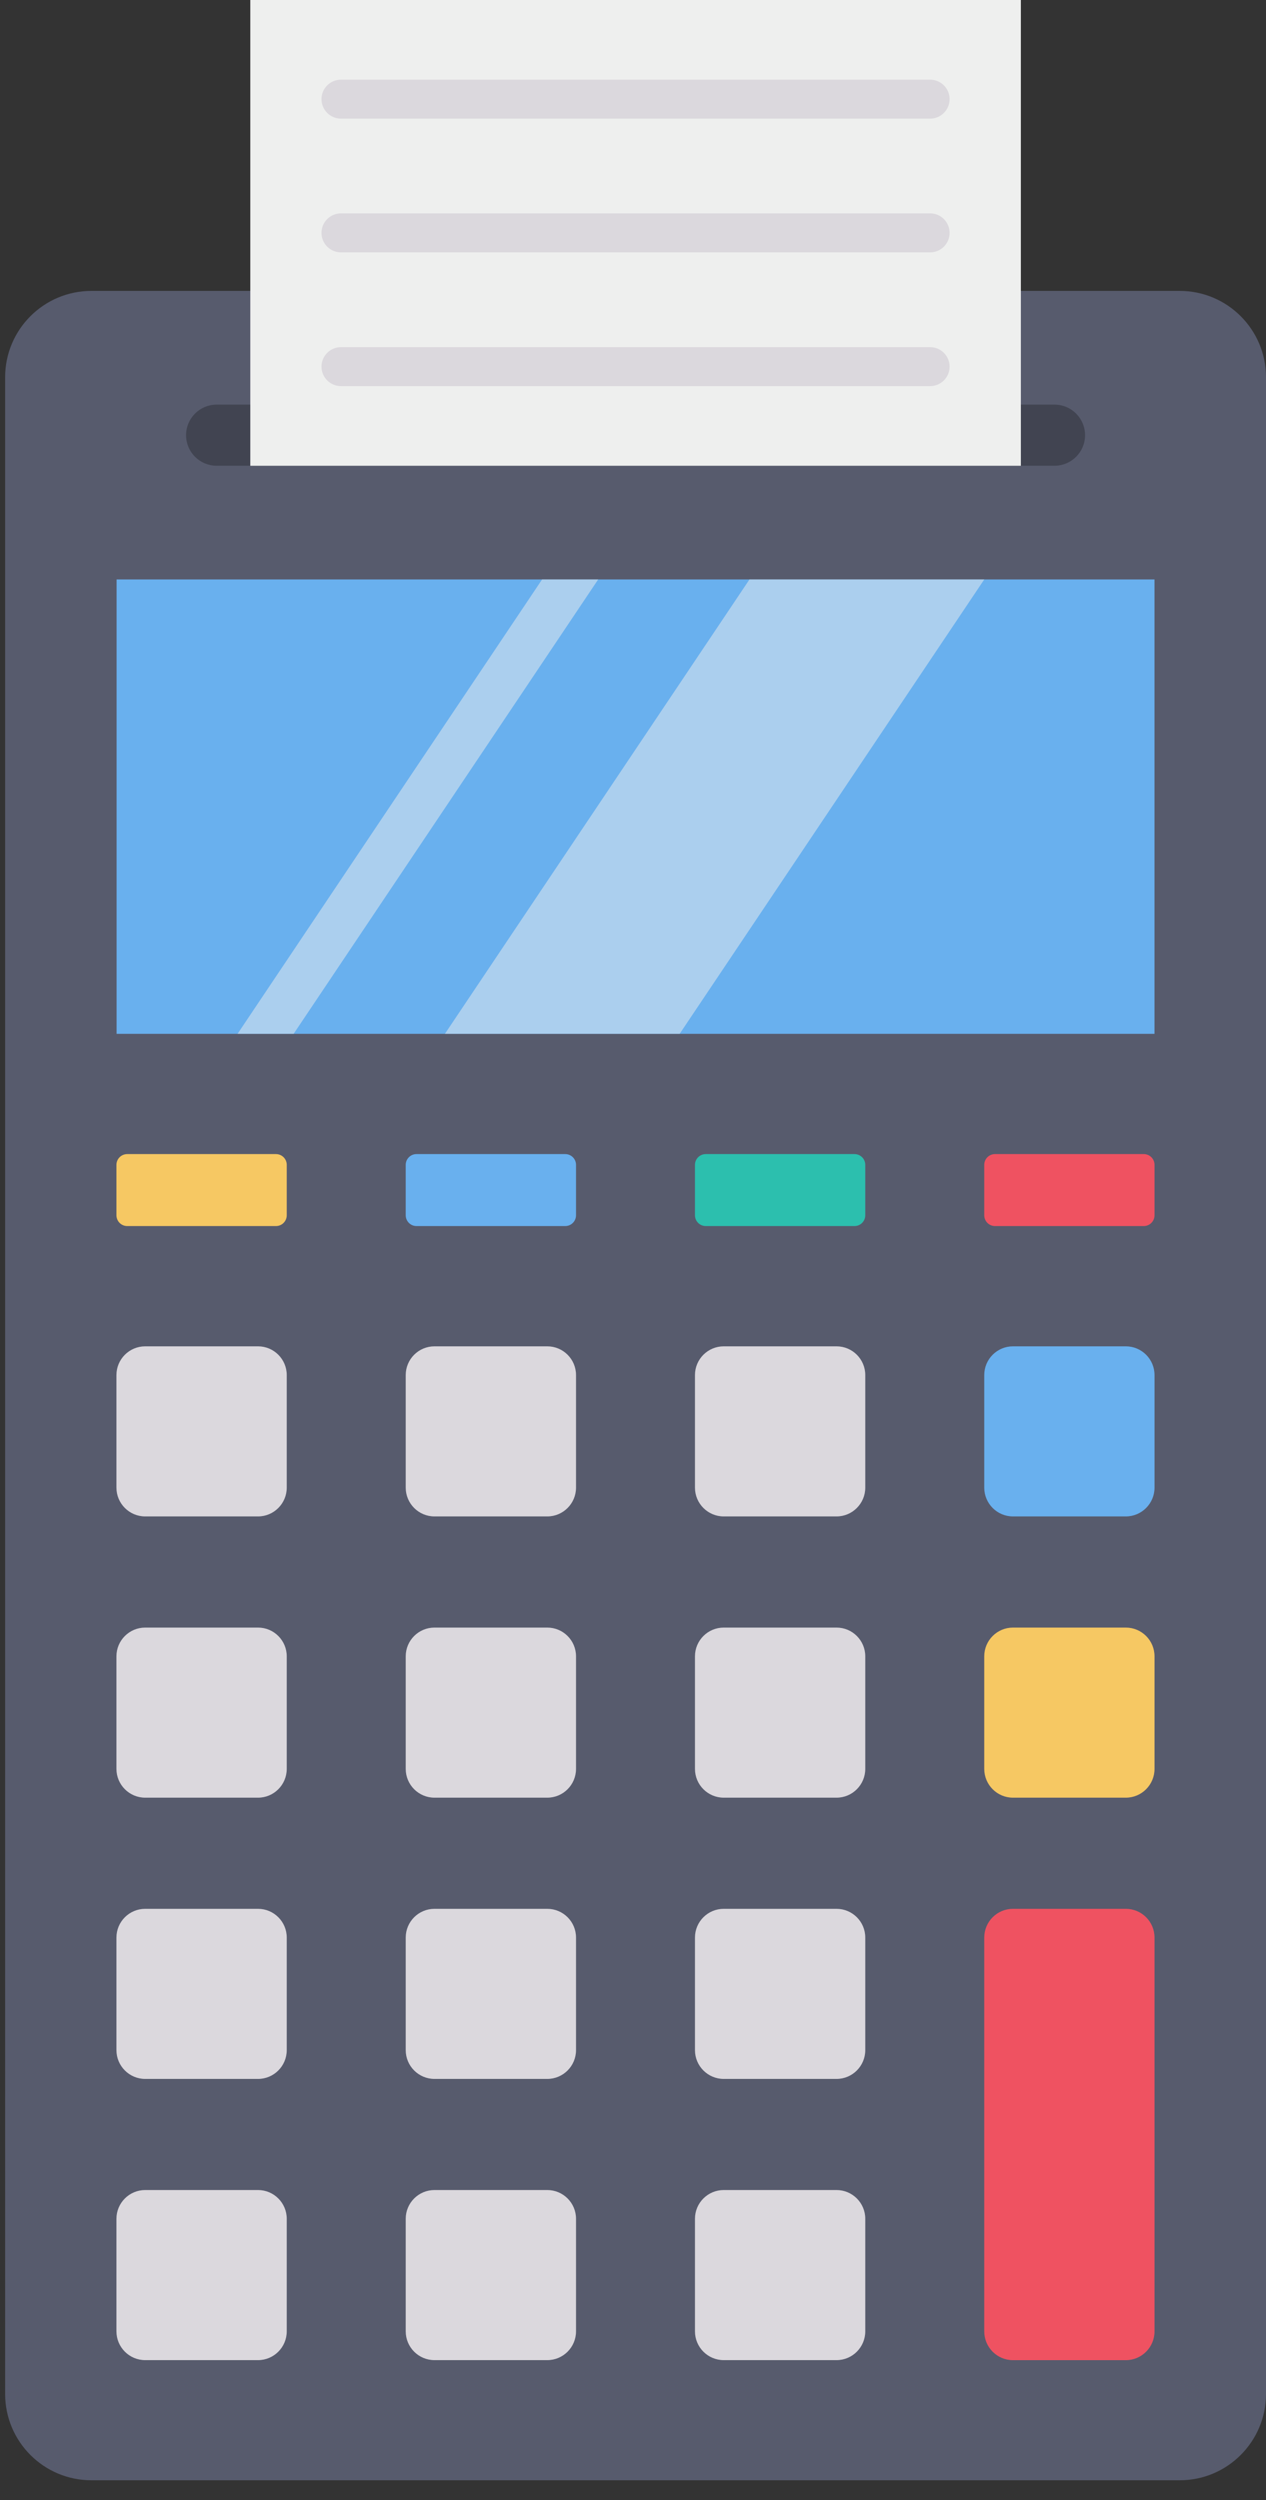 <svg width="38" height="75" viewBox="0 0 38 75" fill="none" xmlns="http://www.w3.org/2000/svg">
<rect x="0" y="0" width="38" height="75" fill="#333333" stroke="none"/>
<path d="M35.41 8.727H2.744C1.314 8.727 0.154 9.887 0.154 11.317V71.815C0.154 73.245 1.314 74.405 2.744 74.405H35.41C36.84 74.405 38 73.245 38 71.815V11.317C38 9.887 36.84 8.727 35.41 8.727Z" fill="#575B6D"/>
<path d="M3.5 17.383H34.653V31.014H3.5V17.383Z" fill="#69B0EE"/>
<path d="M7.744 40.388H4.359C3.882 40.388 3.495 40.774 3.495 41.251V44.627C3.495 45.104 3.882 45.491 4.359 45.491H7.744C8.22 45.491 8.607 45.104 8.607 44.627V41.251C8.607 40.774 8.22 40.388 7.744 40.388Z" fill="#DBD8DD"/>
<path d="M16.426 40.388H13.042C12.565 40.388 12.178 40.774 12.178 41.251V44.627C12.178 45.104 12.565 45.491 13.042 45.491H16.426C16.903 45.491 17.29 45.104 17.29 44.627V41.251C17.29 40.774 16.903 40.388 16.426 40.388Z" fill="#DBD8DD"/>
<path d="M25.108 40.388H21.724C21.247 40.388 20.86 40.774 20.86 41.251V44.627C20.86 45.104 21.247 45.491 21.724 45.491H25.108C25.585 45.491 25.972 45.104 25.972 44.627V41.251C25.972 40.774 25.585 40.388 25.108 40.388Z" fill="#DBD8DD"/>
<path d="M33.791 40.388H30.406C29.929 40.388 29.543 40.774 29.543 41.251V44.627C29.543 45.104 29.929 45.491 30.406 45.491H33.791C34.268 45.491 34.654 45.104 34.654 44.627V41.251C34.654 40.774 34.268 40.388 33.791 40.388Z" fill="#69B0EE"/>
<path d="M7.744 48.825H4.359C3.882 48.825 3.495 49.211 3.495 49.688V53.064C3.495 53.541 3.882 53.928 4.359 53.928H7.744C8.22 53.928 8.607 53.541 8.607 53.064V49.688C8.607 49.211 8.22 48.825 7.744 48.825Z" fill="#DBD8DD"/>
<path d="M16.426 48.825H13.042C12.565 48.825 12.178 49.211 12.178 49.688V53.064C12.178 53.541 12.565 53.928 13.042 53.928H16.426C16.903 53.928 17.29 53.541 17.29 53.064V49.688C17.29 49.211 16.903 48.825 16.426 48.825Z" fill="#DBD8DD"/>
<path d="M25.108 48.825H21.724C21.247 48.825 20.86 49.211 20.86 49.688V53.064C20.86 53.541 21.247 53.928 21.724 53.928H25.108C25.585 53.928 25.972 53.541 25.972 53.064V49.688C25.972 49.211 25.585 48.825 25.108 48.825Z" fill="#DBD8DD"/>
<path d="M33.791 48.825H30.406C29.929 48.825 29.543 49.211 29.543 49.688V53.064C29.543 53.541 29.929 53.928 30.406 53.928H33.791C34.268 53.928 34.654 53.541 34.654 53.064V49.688C34.654 49.211 34.268 48.825 33.791 48.825Z" fill="#F6C863"/>
<path d="M7.744 57.262H4.359C3.882 57.262 3.495 57.648 3.495 58.125V61.501C3.495 61.978 3.882 62.365 4.359 62.365H7.744C8.22 62.365 8.607 61.978 8.607 61.501V58.125C8.607 57.648 8.22 57.262 7.744 57.262Z" fill="#DBD8DD"/>
<path d="M16.426 57.262H13.042C12.565 57.262 12.178 57.648 12.178 58.125V61.501C12.178 61.978 12.565 62.365 13.042 62.365H16.426C16.903 62.365 17.29 61.978 17.29 61.501V58.125C17.29 57.648 16.903 57.262 16.426 57.262Z" fill="#DBD8DD"/>
<path d="M25.108 57.262H21.724C21.247 57.262 20.86 57.648 20.86 58.125V61.501C20.86 61.978 21.247 62.365 21.724 62.365H25.108C25.585 62.365 25.972 61.978 25.972 61.501V58.125C25.972 57.648 25.585 57.262 25.108 57.262Z" fill="#DBD8DD"/>
<path d="M33.791 57.262H30.406C29.929 57.262 29.543 57.648 29.543 58.125V69.938C29.543 70.415 29.929 70.802 30.406 70.802H33.791C34.268 70.802 34.654 70.415 34.654 69.938V58.125C34.654 57.648 34.268 57.262 33.791 57.262Z" fill="#EF5261"/>
<path d="M7.744 65.698H4.359C3.882 65.698 3.495 66.084 3.495 66.561V69.937C3.495 70.414 3.882 70.801 4.359 70.801H7.744C8.22 70.801 8.607 70.414 8.607 69.937V66.561C8.607 66.084 8.22 65.698 7.744 65.698Z" fill="#DBD8DD"/>
<path d="M16.426 65.698H13.042C12.565 65.698 12.178 66.084 12.178 66.561V69.937C12.178 70.414 12.565 70.801 13.042 70.801H16.426C16.903 70.801 17.29 70.414 17.29 69.937V66.561C17.29 66.084 16.903 65.698 16.426 65.698Z" fill="#DBD8DD"/>
<path d="M25.108 65.698H21.724C21.247 65.698 20.86 66.084 20.86 66.561V69.937C20.86 70.414 21.247 70.801 21.724 70.801H25.108C25.585 70.801 25.972 70.414 25.972 69.937V66.561C25.972 66.084 25.585 65.698 25.108 65.698Z" fill="#DBD8DD"/>
<path d="M8.284 34.621H3.819C3.64 34.621 3.495 34.766 3.495 34.944V36.456C3.495 36.635 3.64 36.78 3.819 36.78H8.284C8.462 36.78 8.607 36.635 8.607 36.456V34.944C8.607 34.766 8.462 34.621 8.284 34.621Z" fill="#F6C863"/>
<path d="M16.966 34.621H12.501C12.323 34.621 12.178 34.766 12.178 34.944V36.456C12.178 36.635 12.323 36.78 12.501 36.78H16.966C17.145 36.78 17.29 36.635 17.29 36.456V34.944C17.29 34.766 17.145 34.621 16.966 34.621Z" fill="#69B0EE"/>
<path d="M25.649 34.621H21.184C21.005 34.621 20.86 34.766 20.86 34.944V36.456C20.86 36.635 21.005 36.78 21.184 36.78H25.649C25.827 36.78 25.972 36.635 25.972 36.456V34.944C25.972 34.766 25.827 34.621 25.649 34.621Z" fill="#2CBFAE"/>
<path d="M34.331 34.621H29.866C29.687 34.621 29.543 34.766 29.543 34.944V36.456C29.543 36.635 29.687 36.78 29.866 36.78H34.331C34.51 36.78 34.654 36.635 34.654 36.456V34.944C34.654 34.766 34.51 34.621 34.331 34.621Z" fill="#EF5261"/>
<path d="M31.651 12.138H6.503C5.996 12.138 5.585 12.549 5.585 13.055C5.585 13.562 5.996 13.972 6.503 13.972H31.651C32.158 13.972 32.569 13.562 32.569 13.055C32.569 12.549 32.158 12.138 31.651 12.138Z" fill="#414451"/>
<path d="M7.513 0H30.642V13.973H7.513V0Z" fill="#EEEFEE"/>
<path d="M27.919 2.39H10.235C9.912 2.39 9.65 2.652 9.65 2.974C9.65 3.297 9.912 3.559 10.235 3.559H27.919C28.241 3.559 28.503 3.297 28.503 2.974C28.503 2.652 28.241 2.39 27.919 2.39Z" fill="#DBD8DD"/>
<path d="M27.919 6.401H10.235C9.912 6.401 9.65 6.663 9.65 6.986C9.65 7.309 9.912 7.571 10.235 7.571H27.919C28.241 7.571 28.503 7.309 28.503 6.986C28.503 6.663 28.241 6.401 27.919 6.401Z" fill="#DBD8DD"/>
<path d="M27.919 10.414H10.235C9.912 10.414 9.65 10.676 9.65 10.999C9.65 11.322 9.912 11.583 10.235 11.583H27.919C28.241 11.583 28.503 11.322 28.503 10.999C28.503 10.676 28.241 10.414 27.919 10.414Z" fill="#DBD8DD"/>
<path opacity="0.5" d="M8.814 31.013H7.131L16.271 17.383H17.955L8.814 31.013Z" fill="#EEEFEE"/>
<path opacity="0.5" d="M20.401 31.013H13.355L22.496 17.383H29.543L20.401 31.013Z" fill="#EEEFEE"/>
</svg>
